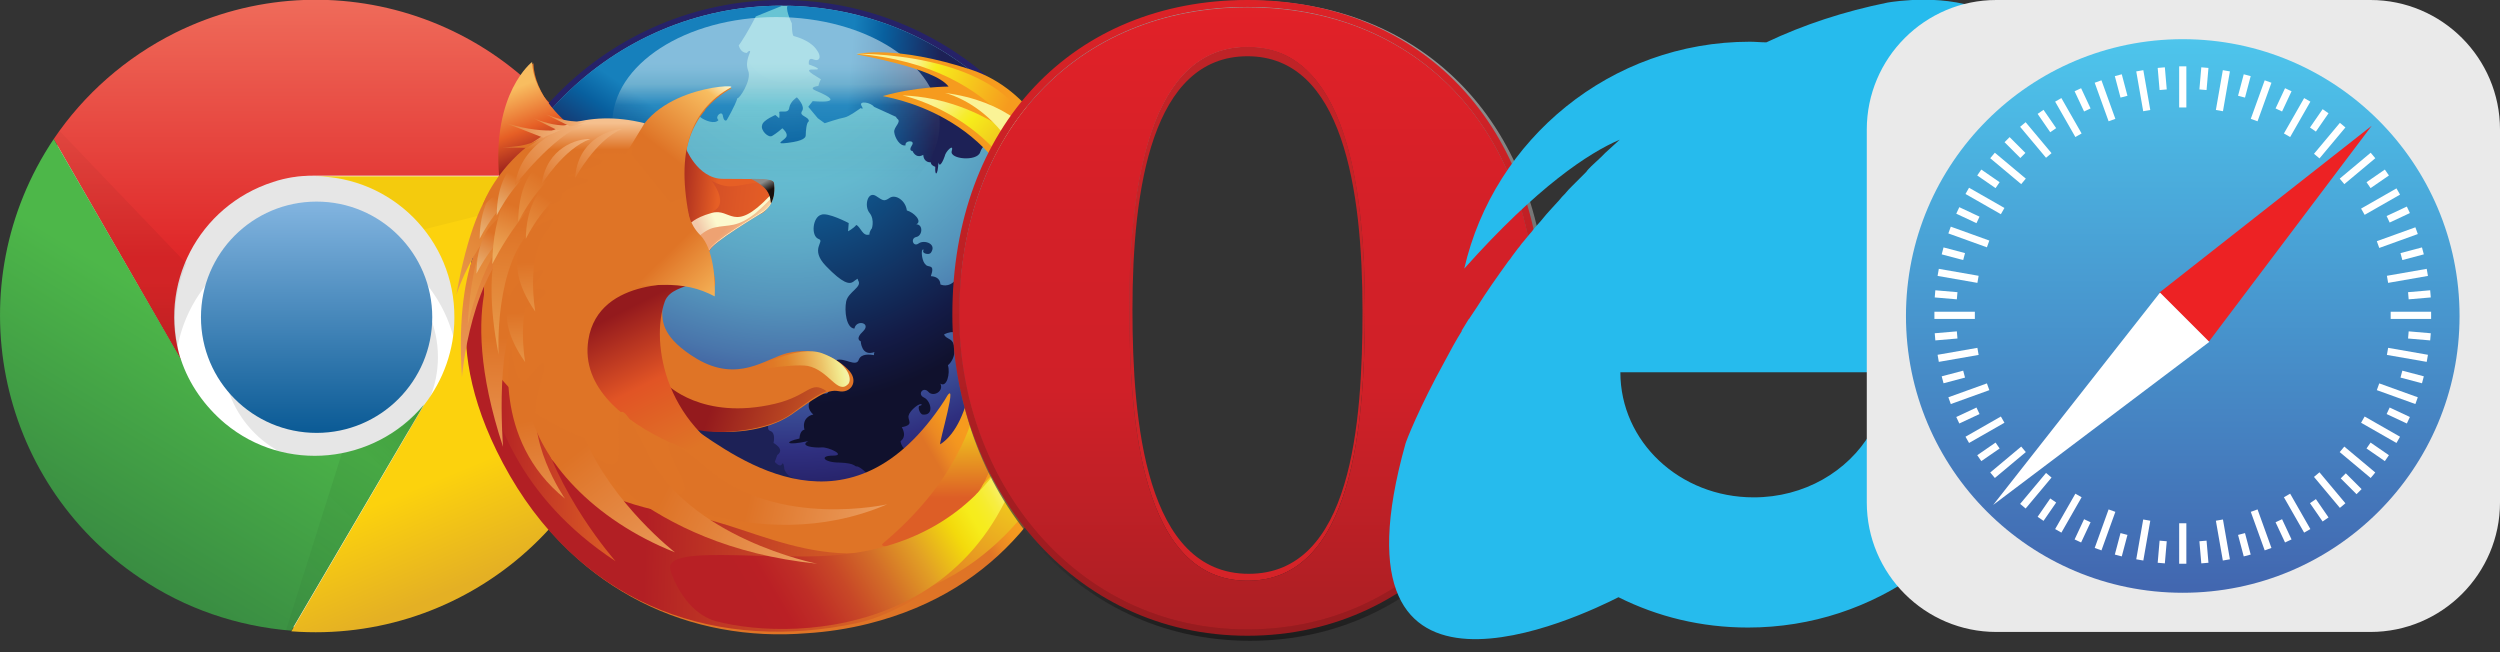 <svg xmlns="http://www.w3.org/2000/svg" xmlns:xlink="http://www.w3.org/1999/xlink" width="395.6" height="103.2" viewBox="0 0 395.6 103.2"><rect x="0" y="0" width="395.6" height="103.2" fill="#333333" stroke="none"/><circle fill="#fff" cx="50.1" cy="50.2" r="49.2"/><path opacity=".1" fill="#010101" d="M81.4 59.1c0-17.3-14-31.3-31.3-31.3s-31.3 14-31.3 31.3h8.9c0-12.4 10-22.4 22.4-22.4s22.4 10 22.4 22.4"/><circle opacity=".1" fill="#010101" cx="52.3" cy="56.5" r="17"/><linearGradient id="a" gradientUnits="userSpaceOnUse" x1="-277.218" y1="25.99" x2="-277.218" y2="26.437" gradientTransform="matrix(82 0 0 82 22781.988 -2099.328)"><stop offset="0" stop-color="#83B5E0"/><stop offset="1" stop-color="#0A5A95"/></linearGradient><circle fill="url(#a)" cx="50.1" cy="50.2" r="18.3"/><linearGradient id="b" gradientUnits="userSpaceOnUse" x1="-150.831" y1="541.303" x2="-150.831" y2="582.019" gradientTransform="translate(202.5 -541.224)"><stop offset="0" stop-color="#EF6B5A"/><stop offset="1" stop-color="#DF2628"/></linearGradient><path fill="url(#b)" d="M94.8 27.8C82.5 3 52.5-7.1 27.7 5.2 19.9 9.1 13.3 14.9 8.5 22l20.1 34.9c-3.7-11.8 2.8-24.3 14.6-28.1 2.1-.7 4.2-1 6.4-1"/><linearGradient id="c" gradientUnits="userSpaceOnUse" x1="-190.307" y1="627.034" x2="-169.726" y2="593.031" gradientTransform="translate(202.5 -541.224)"><stop offset="0" stop-color="#398C42"/><stop offset="1" stop-color="#4DB749"/></linearGradient><path fill="url(#c)" d="M8.5 22C-6.9 45-.8 76.1 22.2 91.5c7.1 4.8 15.3 7.6 23.9 8.3l21-35.8c-7.9 9.5-22 10.9-31.5 3-3.2-2.7-5.7-6.2-7-10.2"/><linearGradient id="d" gradientUnits="userSpaceOnUse" x1="-121.36" y1="630.651" x2="-143.284" y2="577.856" gradientTransform="translate(202.5 -541.224)"><stop offset="0" stop-color="#E4B024"/><stop offset=".3" stop-color="#FCD20D"/></linearGradient><path fill="url(#d)" d="M46.1 99.9c27.6 2.1 51.7-18.6 53.7-46.2.7-8.9-1-17.8-5-25.8H49.7c12.3 0 22.3 10 22.2 22.4 0 5-1.7 9.8-4.8 13.8"/><linearGradient id="e" gradientUnits="userSpaceOnUse" x1="-183.493" y1="596.784" x2="-183.493" y2="560.99" gradientTransform="translate(202.5 -541.224)"><stop offset="0" stop-color="#010101" stop-opacity=".15"/><stop offset=".3" stop-color="#010101" stop-opacity=".06"/><stop offset="1" stop-color="#010101" stop-opacity=".03"/></linearGradient><path fill="url(#e)" d="M8.5 22l20.1 34.9c-1.5-5-1.2-10.4.9-15.2l-20.1-21"/><linearGradient id="f" gradientUnits="userSpaceOnUse" x1="-134.087" y1="608.343" x2="-158.695" y2="633.398" gradientTransform="translate(202.5 -541.224)"><stop offset="0" stop-color="#010101" stop-opacity=".15"/><stop offset=".3" stop-color="#010101" stop-opacity=".06"/><stop offset="1" stop-color="#010101" stop-opacity=".03"/></linearGradient><path fill="url(#f)" d="M46.1 99.9l21-35.8c-3.3 4-7.9 6.6-13 7.6l-8.9 28.2"/><linearGradient id="g" gradientUnits="userSpaceOnUse" x1="-134.444" y1="615.551" x2="-130.865" y2="580.206" gradientTransform="translate(202.5 -541.224)"><stop offset="0" stop-color="#010101" stop-opacity=".15"/><stop offset=".3" stop-color="#010101" stop-opacity=".06"/><stop offset="1" stop-color="#010101" stop-opacity=".03"/></linearGradient><path fill="url(#g)" d="M94.8 27.8H49.7c6.8 0 13.2 3.2 17.4 8.5l28.6-7.2"/><ellipse fill="#262268" cx="123.7" cy="49.8" rx="49.8" ry="49.8"/><radialGradient id="h" cx="124.411" cy="414.332" r="87.454" gradientTransform="matrix(1 0 0 -1 0 420.396)" gradientUnits="userSpaceOnUse"><stop offset="0" stop-color="#68C5D5"/><stop offset=".16" stop-color="#67C2D3"/><stop offset=".28" stop-color="#64B9CF"/><stop offset=".385" stop-color="#5DA8C6"/><stop offset=".483" stop-color="#5493BB"/><stop offset=".576" stop-color="#4975AB"/><stop offset=".665" stop-color="#3B5198"/><stop offset=".749" stop-color="#2F2F7F"/><stop offset=".815" stop-color="#262268"/><stop offset="1" stop-color="#596BAE"/></radialGradient><ellipse fill="url(#h)" cx="123.7" cy="49.8" rx="48.8" ry="48.9"/><radialGradient id="i" cx="124.397" cy="408.501" r="43.829" gradientTransform="matrix(1 0 0 -1 0 420.396)" gradientUnits="userSpaceOnUse"><stop offset="0" stop-color="#1680BC"/><stop offset=".338" stop-color="#08609F"/><stop offset="1" stop-color="#1D2156"/></radialGradient><path fill="url(#i)" d="M116.7 75.1c-.1-.3-.7-1-1.2-1.2-.5-.2-1 .7-1.3-.8-1.1.6-1.5-.2-1.5-.2s-1.1.1-1.4 1.5c-.5.6-1.9 3-1.2.6.7-2.5-.8-.2-.9 1-.3.5-.7.6-.4-1.9-1-.3-1.5-2.6-.9-2.7-.6-.9-.1-2.2.4-2.1.5.1 1.4-1.1 1.4-1.4 0-.3.4-.1.4-2s.7-2.4.8-.8c.1 1.6 1-.5.9-1.3-.1-.8.1-2.6.7-1.5-.7-2.6-.1-2.7.3-1 1 .1 1 .6 1 .6 1.1-.3 1.6.6 1.7 1 1-1.2 2.1.1 2.1.1s.7-.2.4 1c-.3 1.2 1.5.6 1-.3.9-.5 2.2.9 2.7 1.9.4.9-.7 2.3.2 2.6.9.3.5 1.9.5 1.9s1.9 1 .6 1.9l-.4 1.1s.8.9 1.1.4c.3-.6.4.6.4.6-.1-.2.2 1.2 1.4 1.5 1.2.3 1.9 2.1.6 2.2-1.3 0-1.4 0-1.7.7-.3.8-2 .8-2.9-.2-.9.3-2.5-.1-2.1-.8-.8.5-1.5-.8-.9-1.3s-.3-1.3-.7-.5c-.3.8-2 1.2-1.9-.2 0-.4.9-.6 1-.3-.2.3-.1-.1-.2-.1z"/><radialGradient id="j" cx="124.398" cy="408.5" r="43.827" gradientTransform="matrix(1 0 0 -1 0 420.396)" gradientUnits="userSpaceOnUse"><stop offset="0" stop-color="#1680BC"/><stop offset=".338" stop-color="#08609F"/><stop offset="1" stop-color="#1D2156"/></radialGradient><path fill="url(#j)" d="M157.1 36.9c.3.3.8.2 1.1.1.3-.1.2-.3.5-.4.2-.1 1.2.4.9 1.3-.6.1-.8.8-.8.8s-.6.2-.9.1c-.3-.1-.3-.1-.7 0-.4 0-1.4-.5-.3-.5 1.1 0-.1-.5-.6-.5-.4 0-.1-.4.4-.3-.2-.6 0-1.1.4-.6z"/><radialGradient id="k" cx="124.394" cy="408.503" r="43.834" gradientTransform="matrix(1 0 0 -1 0 420.396)" gradientUnits="userSpaceOnUse"><stop offset="0" stop-color="#1680BC"/><stop offset=".338" stop-color="#08609F"/><stop offset="1" stop-color="#1D2156"/></radialGradient><path fill="url(#k)" d="M153.5 39c-.3.3 0 1.1.4 1.1s.9-.2.9-.2.3.6 0 .7c-.3.2-1.1.1 0 .5s1.4.3 1.5.1c.1-.2.4-.9.6-.8.2-.4-.6-.7-.2-.9.4-.2.1-1.1.1-1.1s-.6 0-.8.4c-.2.4-.6 0-.8 0 0 .2-.2.4-.2.4l-.2-.4s-1.1 0-1.3.2z"/><radialGradient id="l" cx="125.113" cy="404.352" r="48.151" gradientTransform="matrix(1 0 0 -1 0 420.396)" gradientUnits="userSpaceOnUse"><stop offset="0" stop-color="#1680BC"/><stop offset=".264" stop-color="#0F629B"/><stop offset=".844" stop-color="#131B46"/><stop offset="1" stop-color="#10112D"/></radialGradient><path fill="url(#l)" d="M145.9 39.7c0-.1.3-.5.2 0-.2.4.9.7 1.2.3 1-1.4-1-2.1-1.9-1.5-.9.7-1.4-.8-.4-1 1-.2 1.1-2 0-2 1-.5-.4-1.9-1.5-2.2-.2-1.6-1.8-2.6-2.7-2-.9.6-1 .5-2.2-.3-1.3-.8-1.9 1.6-1 2.7.9 1.1.3 2.8.3 2.5 0 0-.4.6-.3.9-1.1.4-1.4-1.2-2.1-1.5-.5.6-1.3 1-1.3 1l.1-1.3s-3.4-1.8-4.4-1.3c-1.3.4-1.6 3.3-.4 3.8 1.2.4-1.5 1.5 1.2 4.3s3.7 2.9 4.3 2.5c.1-.1.4-.3.7-.5 0 .1.1.2.1.3.7 1-1.6 1.8-1.9 3.3-.3 1.5 0 4.2 1.3 4.3.3-1.5 2.7-.9 1.4.4-1.4 1.3-.4 1.6-.4 1.6s.1 2.5 2.2 1.7c-.1.1-.1.3-.1.5-.6-.1-2-.3-2.4.7-.4 1.3-2.3-.4-3.6.1-1.3.6-3.2 2.4-2.6 3.7 1.2-.6 2.2 2.1.5 1.5-1.7-.5-1.4.5-1.4.5s-1.8 1.4-.1 2.9c-.7.1-1.8.8-1.4 2.4 0 0-.7 0-.8 1.4-2.4.5-2.3 1.2 1.4.4-1.5.8 1 1.1 2.1 1 1.1-.1 4 1.3 1.8 1.3s-1.5 1.1 1.1 1.1c2.6.1 2.3.7 2.7.6.4 0 2.1 1.3 2 2.1-.1.7 1.8 1.5 3 .7.1.8 3.3.2 3.7-1.2 3.5.5 3.4-.1 2.6-.5-1.7-.3-4.9-2.6-1.5-1.4 3.4 1.2.1-.9-.8-1.7-2-.4-2.1-2-2.1-2s1.1-.6.2-2.2c2.1-.4.8-1.1 1.1-1.9.2-.7 1.3-1.6 1.7-1.7.1-.1.7 0 .1.2-.5 0-.1 1.3.4 1.4 1.9.2 1.3-2.2.2-2.7s-.1-1.8.7-.9c.8.9 2.5-.1 1.9-1.3 1 .7 1.6-1.6 1.2-2.9 1.4-1.2 1.3-3.6.3-4.1-.5-.3-.8-.4-.9-.8.6-.3 1.5-.5 1.8-.2.5.5 2-.9 1.9-2.4.6.3 1.6-2.8.8-4 2-2.7 1.4-3 .8-2.5-1 1.4-4.2 3-1.7.6 2.4-2.3-.6-.6-1.7-.2-1.2 1.5-2.5.8-2.5.8s.1-1.2-1.5-1.3c.7-2-.4-1.3-.8-1.8-.6-.5-.7-1.9-.6-2.2z"/><radialGradient id="m" cx="124.396" cy="408.503" r="43.83" gradientTransform="matrix(1 0 0 -1 0 420.396)" gradientUnits="userSpaceOnUse"><stop offset="0" stop-color="#1680BC"/><stop offset=".338" stop-color="#08609F"/><stop offset="1" stop-color="#1D2156"/></radialGradient><path fill="url(#m)" d="M120.6 19.8c-.3.8 1 2.1 1.6 1.7.7-.4 1.6-1.2 1.6-1.2s1 .8.6 1.4c-.4.6-2 1.2.3.9 2.4-.3 2.8-.8 2.8-1.2 0-.5.1-2.1.5-2.2 0-.8-1.6-.8-1.1-1.6.6-.8-.8-2.2-.8-2.2s-1 .6-1.2 1.6c-.1 1-1.1.5-1.6.7.1.5 0 1 0 1l-.6-.5c.2-.1-2 .8-2.1 1.6z"/><radialGradient id="n" cx="124.397" cy="408.51" r="43.837" gradientTransform="matrix(1 0 0 -1 0 420.396)" gradientUnits="userSpaceOnUse"><stop offset="0" stop-color="#1680BC"/><stop offset=".338" stop-color="#08609F"/><stop offset="1" stop-color="#1D2156"/></radialGradient><path fill="url(#n)" d="M124.4 61.2c-.3.3 0 1.1.4 1.1s.9-.2.9-.2.3.6 0 .7c-.3.2-1.1.1 0 .5s1.4.3 1.5.1c.1-.2.4-.9.6-.8.2-.4-.6-.7-.2-.9.4-.2.1-1.1.1-1.1s-.6 0-.8.4c-.2.4-.6 0-.8 0 0 .2-.2.4-.2.4l-.2-.4c.1 0-1.1-.1-1.3.2z"/><defs><ellipse id="o" cx="123.7" cy="49.8" rx="48.8" ry="48.9"/></defs><clipPath id="p"><use xlink:href="#o" overflow="visible"/></clipPath><linearGradient id="q" gradientUnits="userSpaceOnUse" x1="134.315" y1="406.472" x2="148.462" y2="405.266" gradientTransform="matrix(1 0 0 -1 0 420.396)"><stop offset="0" stop-color="#1680BC"/><stop offset=".338" stop-color="#08609F"/><stop offset="1" stop-color="#1D2156"/></linearGradient><path clip-path="url(#p)" fill="url(#q)" d="M124.8.8c-.8.2.5 2.9.5 2.9s0 1.9.3 2c.3.1 2.4.6 3.5 2s.5 2.1-.4 1.7c-.9-.4-.7.8-.7.8s2.7.9.7.8c-2.1-.1 1.4 1.5 1.2 1.6-.2.2-.4 1-.4 1s-1.8.2-.3.8c5.3 2.2-.6 1.6-.6 1.6l-.7.9 1.5 1.8 1.1.8s2.4-.8 3.1-.9c.7-.1 2.6-1.5 2.6-1.5s.6.4.1-.4c-.4-.8 1.5-.5 2 .2l3.5 1.6c0 .1.1.2.2.3.7.5-.6 1.3-.5 2.1.1.9.9 2.3 1.8 2.1-.2-.8 1.6-.9 1 0-.6.9.1.9.1.9s.5 1.3 1.7.6c0 .4.2 1.2 1.2 1.2 0 0-.1.4.7.7-.1 1.5.4 1.5.5-.7.2 1 .8-.4 1-1 .1-.7 1.5-2.1 1.1-.8-.4 1.3 4 1.7 4.5.2s2.2-2.3 2.3-2.5c.1-.2-3.8-.6-3.4-.4.4.2 1.2-.8.9-1.7.5.1.7-1.9-.1-2.5 1-2 .5-2.1.2-1.7-.5 1-2.5 2.5-1.1.7 1.4-1.9-.5-.2-1.2.2-.6 1.1-1.6.9-1.6.9s-.2-.8-1.3-.5c.1-1.4-.5-.7-.9-1-.2-.2-.5-.5-.6-.8.9.4 2.2.8 2 .1-.1-.5 1.8.5 1.8.3l2.4-.3 2.3-1.5C141.9.1 124.8.8 124.8.8z"/><defs><ellipse id="r" cx="123.7" cy="49.8" rx="48.8" ry="48.9"/></defs><clipPath id="s"><use xlink:href="#r" overflow="visible"/></clipPath><linearGradient id="t" gradientUnits="userSpaceOnUse" x1="102.528" y1="404.329" x2="94.709" y2="392.846" gradientTransform="matrix(1 0 0 -1 0 420.396)"><stop offset="0" stop-color="#1680BC"/><stop offset=".338" stop-color="#08609F"/><stop offset="1" stop-color="#1D2156"/></linearGradient><path clip-path="url(#s)" fill="url(#t)" d="M102.7 5.1c-8.9 4-15.6 12.2-15.6 12.2s.8 1.8 1.1 1.7c.3-.1-2 4.7-.3 5 1.7.3 6.5-3 5.6-2.7-.9.3.5-1.8.5-1.8s2.5-1.1 1 .2 1.9.2 1.9.4c-.1.3.4 1 .4 1s-1.2 1.3.3.7c5.2-1.7.7 1.5.7 1.5l.1 1.1 2.2.4 1.3-.1s1.2-2 1.6-2.6c.4-.6.9-2.8.9-2.8s.7-.1-.2-.4c-.9-.3.8-1.3 1.6-1.2l3.6-1.1c.1.1.2.1.4.1.8-.1.4 1.3 1.1 1.9.7.5 2.2 1.1 2.8.4-.7-.5.6-1.7.7-.6.2 1 .6.6.6.6s1.3-2.2 1.7-3.5c.2.3 2.3-2.8 1.7-4.3-.6-1.5.4-2.9.3-3.1-.1-.2-.8.4-.3.3.5-.2-1.3.6-1.6-1.7-.2-2.4-.6.2-.8 1 .3 1.3 3.6-5.1 3.6-5.1l4.2-1.7c.1-.2-9.5-1-21.1 4.2z"/><linearGradient id="u" gradientUnits="userSpaceOnUse" x1="122.802" y1="391.407" x2="122.802" y2="410.414" gradientTransform="matrix(1 0 0 -1 0 420.396)"><stop offset=".014" stop-color="#010101" stop-opacity="0"/><stop offset=".65" stop-color="#C5E0E3" stop-opacity=".2"/><stop offset=".822" stop-color="#C5E0E3"/><stop offset=".85" stop-color="#CDE5E8"/><stop offset=".944" stop-color="#E9F6F7"/><stop offset="1" stop-color="#F2FAFB"/></linearGradient><ellipse opacity=".5" fill="url(#u)" enable-background="new" cx="122.8" cy="19.5" rx="25.9" ry="16.8"/><linearGradient id="v" gradientUnits="userSpaceOnUse" x1="124.335" y1="373.152" x2="136.073" y2="380.045" gradientTransform="matrix(1 0 0 -1 0 420.396)"><stop offset="0" stop-color="#DF7426"/><stop offset=".545" stop-color="#DF7426"/><stop offset=".701" stop-color="#EB8923"/><stop offset=".859" stop-color="#F3961F"/><stop offset="1" stop-color="#F69B1E"/></linearGradient><path fill="url(#v)" d="M175.4 36.2l-1.2 7.7s-1.7-14.2-3.8-19.5c-3.2-8.1-4.6-8.1-4.7-8.1 2.2 5.5 1.8 8.4 1.8 8.4s-3.8-10.4-13.9-13.7c-11.9-3.9-18-2.5-18-2.4 0 .1 12.3 2.1 14.5 5.1 0 0-5.2 0-10.4 1.5-.2.1 19.1 2.4 23.1 21.8 0 0-2.1-4.4-4.7-5.2 1.7 5.3 1.3 15.2-.4 20.2-.2.6-.4-2.8-3.7-4.2 1 7.4-.1 19.2-5.2 22.5-.4.3 3.2-11.6.7-7-14.9 22.9-32.7 9.3-39.9 4.4 5.8 1.4 11.9.4 15.5-2 3.6-2.5 5.7-4.2 7.6-3.8 1.9.4 3.2-1.5 1.7-3.2-1.5-1.7-5.1-4-9.9-2.8-3.4.9-7.7 4.7-14.2.9-5.5-3.3-5.5-5.9-5.5-7.6 0-1.7 1.5-4.3 4.3-3.9 2.5.4 1.2-1.1 3.8 0 .7.3-.1-3.5-1.1-5.9 2-4.1 8.4-5.4 8.9-5.7.9-.7.4-1 .7-2 .3-.9.5-3.4-6.7-2.7-3.3.3-5.4-4-6.1-5 .2-1.3.6-2.5 1.1-3.6.5-1 1-1.9 1.6-2.6.2-.2.3-.4.4-.6 1.1-1.2 2.4-2.3 4-3.2.8-.5-9.2 0-13.7 5.9-1.2.2-2.9-.2-4.7-.2-2.3 0-4.2.3-5.8.7-.3.1-.7 0-1.2-.1-1.5-1.5-5.7-5.3-5.9-10.3 0 0-6.1 4.7-5.2 17.5-.1 7.1-2.2 5.1-3.3 8.9-.5 1.8.8 3.2.8 3.3l1.5-1.6S68.7 54.6 81 75.6c10.6 18.1 28.3 26.1 46.7 24.6 3.2-.2 6.5-.7 9.7-1.5 42.7-10.7 38-62.5 38-62.5z"/><linearGradient id="w" gradientUnits="userSpaceOnUse" x1="105.338" y1="389.38" x2="114.449" y2="388.599" gradientTransform="matrix(1 0 0 -1 0 420.396)"><stop offset=".011" stop-color="#941A1D"/><stop offset=".897" stop-color="#E65F25"/></linearGradient><path fill="url(#w)" d="M108.4 23.2s1.9 5.1 6 5.1c7.9 0 8.1.1 8.1 1 .2 2.9-1.3 3.9-1.8 4.3-.6.4-8.1 4.8-8.4 6.1-.3 1.3-8.7-11.9-8.7-11.9l4.8-4.6z"/><linearGradient id="x" gradientUnits="userSpaceOnUse" x1="90.746" y1="391.906" x2="123.634" y2="387.795" gradientTransform="matrix(1 0 0 -1 0 420.396)"><stop offset=".011" stop-color="#941A1D"/><stop offset=".136" stop-color="#A32521"/><stop offset=".498" stop-color="#C74527"/><stop offset=".789" stop-color="#DD5726"/><stop offset=".972" stop-color="#E65F25"/></linearGradient><path fill="url(#x)" d="M112.6 28.6s2.6 3.3.6 4.6c-2.4 1.6 3.4 2 5.4.8 2.1-1.2 3.4-2.9 3.4-3.1.1-.3.8-2.6-3.6-1.8-2.6.5-3.6.7-5.8-.5z"/><linearGradient id="y" gradientUnits="userSpaceOnUse" x1="111.121" y1="383.205" x2="113.743" y2="384.359" gradientTransform="matrix(1 0 0 -1 0 420.396)"><stop offset="0" stop-color="#F2C9AA"/><stop offset="1" stop-color="#FCF9CE"/></linearGradient><path fill="url(#y)" d="M120.7 33.6c.4-.3 1.4-1 1.7-2.5-.3.1-.3-.2-.6-.1-5.8 6.1-6.1 1.8-9.2 2.7-2.9.8-3.6 1.9-3.7 2 0 .1.1.1.1.2.8.4 1.6 1.8 2.2 3 .6.7 1 1 1 .8.4-1.3 7.9-5.7 8.5-6.1z"/><linearGradient id="z" gradientUnits="userSpaceOnUse" x1="102.76" y1="351.098" x2="146.874" y2="349.282" gradientTransform="matrix(1 0 0 -1 0 420.396)"><stop offset="0" stop-color="#B21F24"/><stop offset="1" stop-color="#DF7426"/></linearGradient><path fill="url(#z)" d="M77.1 38.4c-1.2 2.5-8.8 15.4 3.6 36.9 12.2 21 33.3 27.9 54.9 23.3 6.2-1.3 13.3-6.2 17.8-9.7-2.9-7.3-1.2-7.1-2.7-6.1-17.4 10.8-31.2.1-41.9-1.2-39.3-5-31.6-43.3-31.6-43.3l-.1.1z"/><linearGradient id="A" gradientUnits="userSpaceOnUse" x1="113.258" y1="357.944" x2="136.259" y2="349.731" gradientTransform="matrix(1 0 0 -1 0 420.396)"><stop offset="0" stop-color="#941A1D"/><stop offset="1" stop-color="#DF7426"/></linearGradient><path fill="url(#A)" d="M109.9 67.9c3.7 1.1 11.8.2 15.3-2.4 2.3-1.7 4.1-3.1 5.6-3.6-2.6-1.8-2.7.7-8.2 2-11.5 2.7-17.1-3.1-17.1-3.1.8 4.6 3.7 6.8 5 7.6-.5-.3-.7-.5-.6-.5z"/><linearGradient id="B" gradientUnits="userSpaceOnUse" x1="83.502" y1="355.788" x2="105.925" y2="355.788" gradientTransform="matrix(.999 .049 .049 -.999 -25.111 423.445)"><stop offset=".056" stop-color="#B21F24"/><stop offset="1" stop-color="#DD5E26"/></linearGradient><path fill="url(#B)" d="M97.4 88.8S87.8 78 85.1 65.9c-3.9-3.7-6.7-6.9-8.6-9.2 1.1 8.6 5.5 22 20.9 32.1z"/><linearGradient id="C" gradientUnits="userSpaceOnUse" x1="296.691" y1="584.727" x2="308.891" y2="546.932" gradientTransform="matrix(.993 .119 .119 -.993 -279.89 609.526)"><stop offset=".056" stop-color="#DE7326"/><stop offset="1" stop-color="#F5C08E"/></linearGradient><path fill="url(#C)" d="M89.4 78.9s-6.6-9.4-4.1-17.4c2.2-7.2-.5-2.9-2-1.4-1.6 1.6-2.4-4.6-2.4-5.3-.2 0-3.2 14.7 8.5 24.1z"/><linearGradient id="D" gradientUnits="userSpaceOnUse" x1="88.329" y1="376.903" x2="88.329" y2="334.656" gradientTransform="matrix(.999 .045 .045 -.999 -24.028 423.679)"><stop offset=".056" stop-color="#DE7326"/><stop offset="1" stop-color="#F5C08E"/></linearGradient><path fill="url(#D)" d="M79.6 70.7s-1.5-19.1 3.3-21.8c7.6-4.3.6-3.3-1.6-2.1-2.2 1.2-2-6.7-1.7-7.5.3-.7-7.9 7.5 0 31.4z"/><path fill="#A31D21" d="M112.7 14.5l-6 6.1s.2 7.8.4 10c.7.8 3 6.4 1.2 5.1-1.8-1.3-.5-1.3-.3-.6-.1.1-4.3-9.1 4.7-20.6z"/><linearGradient id="E" gradientUnits="userSpaceOnUse" x1="85.625" y1="394.512" x2="81.042" y2="406.257" gradientTransform="matrix(1 0 0 -1 0 420.396)"><stop offset=".011" stop-color="#941A1D"/><stop offset=".472" stop-color="#E65F25"/><stop offset="1" stop-color="#F8BD60"/></linearGradient><path fill="url(#E)" d="M84.2 9.8s-6.4 4.9-5.2 18.3c4.9-4.4 11.9-7.7 11.9-7.7-1.1-.8-6.5-5.1-6.7-10.6z"/><linearGradient id="F" gradientUnits="userSpaceOnUse" x1="105.224" y1="391.817" x2="116.207" y2="406.253" gradientTransform="matrix(1 0 0 -1 0 420.396)"><stop offset=".197" stop-color="#DE7326"/><stop offset=".843" stop-color="#F8BD60"/><stop offset="1" stop-color="#FDF9D1"/></linearGradient><path fill="url(#F)" d="M99.9 24.4l9.6 11.9c-2.8-11.7-.6-18.7 6.2-22.5.9-.6-14.3.2-15.8 10.6z"/><linearGradient id="G" gradientUnits="userSpaceOnUse" x1="99.417" y1="372.111" x2="110.551" y2="349.843" gradientTransform="matrix(1 0 0 -1 0 420.396)"><stop offset=".017" stop-color="#941A1D"/><stop offset=".5" stop-color="#E15425"/><stop offset="1" stop-color="#DF7426"/></linearGradient><path fill="url(#G)" d="M93.1 53.8C94.7 43.5 109 45 109 45c-.6.5-3.1.8-3.8 2.7-2.3 6.5-.1 20.6 14.3 26.6 1.6.7-28.8-5.3-26.4-20.5z"/><linearGradient id="H" gradientUnits="userSpaceOnUse" x1="116.235" y1="385.767" x2="119.015" y2="383.248" gradientTransform="matrix(1 0 0 -1 0 420.396)"><stop offset="0" stop-color="#EEA272"/><stop offset=".186" stop-color="#F0A878"/><stop offset=".406" stop-color="#F1B585"/><stop offset=".643" stop-color="#F6CD9C"/><stop offset=".89" stop-color="#FBEEBB"/><stop offset="1" stop-color="#FCF9CE"/></linearGradient><path fill="url(#H)" d="M122.3 31.3h-.2c-.2.2-.9 1-2.5 2.4-3 2.4-4.3 1.8-6.5 2.3-1 .2-2 .9-2.6 1.5.3.4.5.9.7 1.3.6.7 1 1 1 .8.3-1.3 7.8-5.6 8.4-6.1.5-.2 1.3-.8 1.7-2.2z"/><linearGradient id="I" gradientUnits="userSpaceOnUse" x1="100.019" y1="379.815" x2="112.791" y2="366.782" gradientTransform="matrix(1 0 0 -1 0 420.396)"><stop offset=".197" stop-color="#DF7426"/><stop offset=".843" stop-color="#F8BD60"/><stop offset="1" stop-color="#FDF9D1"/></linearGradient><path fill="url(#I)" d="M113.1 46.9c.1-2.2-.1-7.5-2.3-9.7-1.7-1.7-2.1-3.8-2.4-6C89.6 38.1 87 47.3 88.8 47c15-2.4 19.3-2.7 24.3-.1z"/><linearGradient id="J" gradientUnits="userSpaceOnUse" x1="955.486" y1="1540.974" x2="955.486" y2="1493.091" gradientTransform="matrix(.967 .254 .254 -.967 -1233.805 1281.777)"><stop offset=".056" stop-color="#DE7326"/><stop offset="1" stop-color="#F5C08E"/></linearGradient><path fill="url(#J)" d="M73.1 59.7s1.3-16.9 9.8-23.1c6.7-4.9 1.5-3.1-1.1-2.9-2.7.2-4.2 1.9-3.6 1.3-.1-.2-6.4 5-5.1 24.7z"/><linearGradient id="K" gradientUnits="userSpaceOnUse" x1="69.656" y1="405.683" x2="53.467" y2="379.318" gradientTransform="matrix(.99 -.08 -.095 -1.173 52.654 511.94)"><stop offset=".056" stop-color="#DE7326"/><stop offset="1" stop-color="#F2C06E"/></linearGradient><path fill="url(#K)" d="M72.2 46.7s4.5-14.4 13.7-14.3c6.1.1 1.3-5.1-.6-5.9-1.9-.8-2.4-.8-2.8-.4-.7.6-6.7.3-10.3 20.6z"/><linearGradient id="L" gradientUnits="userSpaceOnUse" x1="138.139" y1="363.466" x2="120.94" y2="360.181" gradientTransform="matrix(1 0 0 -1 0 420.396)"><stop offset=".005" stop-color="#FFFAEF"/><stop offset=".276" stop-color="#F3F19F"/><stop offset=".31" stop-color="#F2EC91"/><stop offset=".467" stop-color="#ECC267"/><stop offset=".618" stop-color="#E7A147"/><stop offset=".761" stop-color="#E2872C"/><stop offset=".892" stop-color="#E07926"/><stop offset="1" stop-color="#DF7426"/></linearGradient><path fill="url(#L)" d="M134.2 60.8c.7-.7.2-3.3-4.1-4.9-3.9-1.4-10.1 2.2-11.9 2.9 0 0 7-1.3 9.6-.9 3.4.7 4.7 4.6 6.4 2.9z"/><linearGradient id="M" gradientUnits="userSpaceOnUse" x1="-322.217" y1="22.082" x2="-322.217" y2="-17.937" gradientTransform="matrix(.992 .126 .126 -.992 399.802 96.064)"><stop offset=".056" stop-color="#DE7326"/><stop offset="1" stop-color="#F2C06E"/></linearGradient><path fill="url(#M)" d="M78.9 56.1s-.8-14.2 5.6-20.2c5-4.8.9-2.7-1.2-2.3-2.2.5-3.2 2-2.9 1.4 0-.1-4.7 4.9-1.5 21.1z"/><linearGradient id="N" gradientUnits="userSpaceOnUse" x1="-293.191" y1="77.267" x2="-293.191" y2="37.252" gradientTransform="matrix(.932 .362 .362 -.932 328.799 208.721)"><stop offset=".056" stop-color="#DE7326"/><stop offset="1" stop-color="#F2C06E"/></linearGradient><path fill="url(#N)" d="M74 51.6s2.7-13.9 10.3-18.3c6-3.4 1.5-2.4-.6-2.5-2.3-.1-3.6 1.2-3.1.7-.1-.2-5.8 3.6-6.6 20.1z"/><linearGradient id="O" gradientUnits="userSpaceOnUse" x1="-54.102" y1="307.645" x2="-65.245" y2="290.931" gradientTransform="matrix(.81 -.586 -.586 -.81 307.225 265.813)"><stop offset=".056" stop-color="#DE7326"/><stop offset="1" stop-color="#F2C072"/></linearGradient><path fill="url(#O)" d="M83.1 57.3s-1.5-8.5 1.7-12.6c2.5-3.3.3-1.7-.9-1.2s-1.7 1.5-1.5 1.1c.1-.4-5.5 4 .7 12.7z"/><linearGradient id="P" gradientUnits="userSpaceOnUse" x1="-48.072" y1="313.121" x2="-59.214" y2="296.408" gradientTransform="matrix(.81 -.586 -.586 -.81 307.225 265.813)"><stop offset=".056" stop-color="#DE7326"/><stop offset="1" stop-color="#F2C072"/></linearGradient><path fill="url(#P)" d="M84.7 49.3s-1.5-8.5 1.7-12.6c2.5-3.3.3-1.7-.9-1.2S83.8 37 84 36.6c.2-.3-5.4 4 .7 12.7z"/><linearGradient id="Q" gradientUnits="userSpaceOnUse" x1="80.562" y1="388.623" x2="75.687" y2="379.523" gradientTransform="matrix(1 0 0 -1 0 420.396)"><stop offset=".056" stop-color="#DE7326"/><stop offset="1" stop-color="#EED8A6"/></linearGradient><path fill="url(#Q)" d="M75.9 37.8s3.4-7 8-8.4c3.6-1.1 1.1-1.1 0-1.4-1.2-.3-2 .2-1.7 0 .3-.2-6.2.1-6.3 9.8z"/><linearGradient id="R" gradientUnits="userSpaceOnUse" x1="80.073" y1="383.062" x2="75.198" y2="373.962" gradientTransform="matrix(1 0 0 -1 0 420.396)"><stop offset=".056" stop-color="#DE7326"/><stop offset="1" stop-color="#EED8A6"/></linearGradient><path fill="url(#R)" d="M75.4 43.3s3.4-7 8-8.4c3.6-1.1 1.1-1.1 0-1.4-1.2-.3-2 .2-1.7 0 .3-.1-6.2.1-6.3 9.8z"/><linearGradient id="S" gradientUnits="userSpaceOnUse" x1="85.595" y1="386.923" x2="80.883" y2="375.224" gradientTransform="matrix(1 0 0 -1 0 420.396)"><stop offset=".056" stop-color="#DE7326"/><stop offset="1" stop-color="#F2C072"/></linearGradient><path fill="url(#S)" d="M77.9 41.8S83.9 29.4 92 27c6.4-1.9 2-1.9 0-2.4-2.1-.5-3.6.3-3 0 .5-.3-10.9.1-11.1 17.2z"/><linearGradient id="T" gradientUnits="userSpaceOnUse" x1="87.387" y1="392.617" x2="76.244" y2="375.903" gradientTransform="matrix(1 0 0 -1 0 420.396)"><stop offset=".056" stop-color="#DE7326"/><stop offset="1" stop-color="#F2C072"/></linearGradient><path fill="url(#T)" d="M82 35.1s3.8-7.7 8.8-9.2c4-1.2 1.2-1.2 0-1.5-1.3-.3-2.2.2-1.9 0 .3-.2-6.8.1-6.9 10.7z"/><linearGradient id="U" gradientUnits="userSpaceOnUse" x1="88.137" y1="389.243" x2="77.981" y2="374.01" gradientTransform="matrix(1 0 0 -1 0 420.396)"><stop offset=".056" stop-color="#DE7326"/><stop offset="1" stop-color="#F2C072"/></linearGradient><path fill="url(#U)" d="M83.2 37.8s3.4-7 8-8.4c3.6-1.1 1.1-1.1 0-1.4-1.2-.3-2 .2-1.7 0 .3-.1-6.1.1-6.3 9.8z"/><linearGradient id="V" gradientUnits="userSpaceOnUse" x1="120.817" y1="391.616" x2="121.622" y2="390.182" gradientTransform="matrix(1 0 0 -1 0 420.396)"><stop offset="0" stop-color="#8B8C8A"/><stop offset="1" stop-color="#170F0C"/></linearGradient><path fill="url(#V)" d="M122.5 29.3c0-.7-.1-1-3.7-1 .4.2 1.1.5 1.9 1.2 1 .8 1.2 1.7 1.3 2.7.4-.7.6-1.6.5-2.9z"/><linearGradient id="W" gradientUnits="userSpaceOnUse" x1="89.159" y1="396.487" x2="89.159" y2="400.89" gradientTransform="matrix(1 0 0 -1 0 420.396)"><stop offset=".056" stop-color="#DE7326"/><stop offset="1" stop-color="#F5C08E"/></linearGradient><path fill="url(#W)" d="M102 19.5l-3 4.9s-12.2-1.9-22.5 8.1c-.9.8 6.7-17.7 25.5-13z"/><linearGradient id="X" gradientUnits="userSpaceOnUse" x1="96.647" y1="398.03" x2="105.862" y2="408.799" gradientTransform="matrix(.999 .04 .04 -.999 -23.213 422.653)"><stop offset=".056" stop-color="#DE7326"/><stop offset="1" stop-color="#F5C08E"/></linearGradient><path fill="url(#X)" d="M91 28.2s3.2-6 7.4-7.8c-2.1.1-7 1.8-7.4 7.8z"/><linearGradient id="Y" gradientUnits="userSpaceOnUse" x1="83.243" y1="392.279" x2="78.368" y2="383.18" gradientTransform="matrix(1 0 0 -1 0 420.396)"><stop offset=".056" stop-color="#DE7326"/><stop offset="1" stop-color="#EED8A6"/></linearGradient><path fill="url(#Y)" d="M78.6 34.1s3.4-7 8-8.4c3.6-1.1 1.1-1.1 0-1.4-1.2-.3-2 .2-1.7 0 .2-.1-6.2.1-6.3 9.8z"/><linearGradient id="Z" gradientUnits="userSpaceOnUse" x1="101.737" y1="408.899" x2="110.739" y2="419.419" gradientTransform="matrix(.995 .104 .104 -.995 -59.751 425.702)"><stop offset=".056" stop-color="#DE7326"/><stop offset="1" stop-color="#F5C08E"/></linearGradient><path fill="url(#Z)" d="M85.7 29.2s3.5-5.7 7.7-7.2c-2-.1-6.9 1.3-7.7 7.2z"/><linearGradient id="aa" gradientUnits="userSpaceOnUse" x1="97.184" y1="417.132" x2="107.999" y2="415.651" gradientTransform="matrix(.996 .09 .09 -.996 -52.814 424.808)"><stop offset=".056" stop-color="#DE7326"/><stop offset="1" stop-color="#F5C08E"/></linearGradient><path fill="url(#aa)" d="M91.8 19.5s-2.7 1.2-7.4-.8l4.2 2.1 3.2-1.3z"/><linearGradient id="ab" gradientUnits="userSpaceOnUse" x1="76.09" y1="401.005" x2="91.357" y2="398.914" gradientTransform="matrix(1 0 0 -1 0 420.396)"><stop offset=".056" stop-color="#DE7326"/><stop offset="1" stop-color="#F5C08E"/></linearGradient><path fill="url(#ab)" d="M90.5 20.2s-3.6 1.4-10.4-.7l5.9 2.3c.7-.6 4.5-1.6 4.5-1.6z"/><linearGradient id="ac" gradientUnits="userSpaceOnUse" x1="99.29" y1="417.677" x2="109.228" y2="416.316" gradientTransform="matrix(.996 .09 .09 -.996 -52.814 424.808)"><stop offset=".056" stop-color="#DE7326"/><stop offset="1" stop-color="#F5C08E"/></linearGradient><path fill="url(#ac)" d="M93.1 19.1s-2.4.7-6.7-1l4.2 2.1c.4-.4 2.5-1.1 2.5-1.1z"/><linearGradient id="ad" gradientUnits="userSpaceOnUse" x1="82.985" y1="397.79" x2="74.024" y2="398.71" gradientTransform="matrix(1 0 0 -1 0 420.396)"><stop offset=".056" stop-color="#DE7326"/><stop offset="1" stop-color="#F5C08E"/></linearGradient><path fill="url(#ad)" d="M85.7 21.8s-1.8 1.5-6.2 1.5l3.9.1 2.3-1.6z"/><linearGradient id="ae" gradientUnits="userSpaceOnUse" x1="97.21" y1="407.813" x2="109.607" y2="422.3" gradientTransform="matrix(.995 .104 .104 -.995 -59.751 425.702)"><stop offset=".056" stop-color="#DE7326"/><stop offset="1" stop-color="#F5C08E"/></linearGradient><path fill="url(#ae)" d="M81.5 29.3s6-7.8 10.9-9.6c-2.5-.1-10 2.6-10.9 9.6z"/><linearGradient id="af" gradientUnits="userSpaceOnUse" x1="144.35" y1="321.909" x2="168.629" y2="359.357" gradientTransform="matrix(1 0 0 -1 0 420.396)"><stop offset="0" stop-color="#DD5E26"/><stop offset=".736" stop-color="#F6EC1B"/><stop offset=".778" stop-color="#F6EC31"/><stop offset=".837" stop-color="#F9EF5C"/><stop offset=".889" stop-color="#F9F17C"/><stop offset=".932" stop-color="#FBF38F"/><stop offset=".961" stop-color="#FAF396"/></linearGradient><path fill="url(#af)" d="M174.4 42.6s.6 14.5-19.5 34.7c-2.2 2.2-14.4 13.6-14 17 .2 1.2 32-4.9 33.5-51.7z"/><linearGradient id="ag" gradientUnits="userSpaceOnUse" x1="158.469" y1="401.316" x2="142.571" y2="408.298" gradientTransform="matrix(1 0 0 -1 0 420.396)"><stop offset="0" stop-color="#F69B1E"/><stop offset=".736" stop-color="#F6EC1B"/><stop offset=".778" stop-color="#F6EC31"/><stop offset=".837" stop-color="#F9EF5C"/><stop offset=".889" stop-color="#F9F17C"/><stop offset=".932" stop-color="#FBF38F"/><stop offset=".961" stop-color="#FAF396"/></linearGradient><path fill="url(#ag)" d="M135.4 8.5c24.3 1.9 29 19.3 29 18.2 0-16.9-23.1-18.2-29-18.2z"/><linearGradient id="ah" gradientUnits="userSpaceOnUse" x1="169.148" y1="385.38" x2="146.892" y2="406.042" gradientTransform="matrix(1 0 0 -1 0 420.396)"><stop offset="0" stop-color="#DD5E26"/><stop offset=".736" stop-color="#F6EC1B"/><stop offset=".778" stop-color="#F6EC31"/><stop offset=".837" stop-color="#F9EF5C"/><stop offset=".889" stop-color="#F9F17C"/><stop offset=".932" stop-color="#FBF38F"/><stop offset=".961" stop-color="#FAF396"/></linearGradient><path fill="url(#ah)" d="M142.8 15.1s16.8 3.4 21.6 21.3c.6 2.4-2-14.5-1.2-12.9.8 1.6-6.8-7.9-20.4-8.4z"/><linearGradient id="ai" gradientUnits="userSpaceOnUse" x1="48.554" y1="277.206" x2="39.236" y2="286.844" gradientTransform="matrix(1 -.028 -.028 -1 121.831 312.642)"><stop offset="0" stop-color="#F69B1E"/><stop offset=".736" stop-color="#F6EC1B"/><stop offset=".778" stop-color="#F6EC31"/><stop offset=".837" stop-color="#F9EF5C"/><stop offset=".889" stop-color="#F9F17C"/><stop offset=".932" stop-color="#FBF38F"/><stop offset=".961" stop-color="#FAF396"/></linearGradient><path fill="url(#ai)" d="M149.5 14.7s15.2 3.2 15.3 27.3c.1 17.1 2.6 6.4 5.1 2.6 2.2-3.3.7-7.4.6-7.3 0 0-1.1-3.1-.4-1.8 0 .1-1-.9-1-.9.3-.1-.4-17.4-19.6-19.9z"/><linearGradient id="aj" gradientUnits="userSpaceOnUse" x1="165.416" y1="373.544" x2="170.661" y2="391.587" gradientTransform="matrix(1 0 0 -1 0 420.396)"><stop offset="0" stop-color="#F69B1E"/><stop offset=".736" stop-color="#F6EC1B"/><stop offset=".778" stop-color="#F6EC31"/><stop offset=".837" stop-color="#F9EF5C"/><stop offset=".889" stop-color="#F9F17C"/><stop offset=".932" stop-color="#FBF38F"/><stop offset=".961" stop-color="#FAF396"/></linearGradient><path fill="url(#aj)" d="M166.6 17.9s5.5 14.2-.3 21.3c-1.9 2.3-2.1 14.1.2 13 2.3-1.1 1.8 6.3 1.5 7.1.1.2 11.4-18.1-1.4-41.4z"/><linearGradient id="ak" gradientUnits="userSpaceOnUse" x1="-6.621" y1="211.166" x2="-6.813" y2="224.889" gradientTransform="matrix(.999 -.041 -.041 -.999 176.79 261.787)"><stop offset="0" stop-color="#F69B1E"/><stop offset=".736" stop-color="#F6EC1B"/><stop offset=".778" stop-color="#F6EC31"/><stop offset=".837" stop-color="#F9EF5C"/><stop offset=".889" stop-color="#F9F17C"/><stop offset=".932" stop-color="#FBF38F"/><stop offset=".961" stop-color="#FAF396"/></linearGradient><path fill="url(#ak)" d="M159 32.9s3.4 10.1-.2 17.3l2.7 6.1c2.1-5 4.6-15.3-2.5-23.4z"/><linearGradient id="al" gradientUnits="userSpaceOnUse" x1="-132.183" y1="89.814" x2="-122.731" y2="108.433" gradientTransform="matrix(.998 -.071 -.071 -.998 297.203 143.172)"><stop offset="0" stop-color="#F69B1E"/><stop offset=".736" stop-color="#F6EC1B"/><stop offset=".778" stop-color="#F6EC31"/><stop offset=".837" stop-color="#F9EF5C"/><stop offset=".889" stop-color="#F9F17C"/><stop offset=".932" stop-color="#FBF38F"/><stop offset=".961" stop-color="#FAF396"/></linearGradient><path fill="url(#al)" d="M165.1 31.7s2.4 16-6.2 30.4c.1 3.3-.5 6.4-1.3 8.8.4.5.9.8 1.5.9-.3.3-.6.5-.9.8-.5.2-1 .5-1.6.7-.1.3-.2.5-.3.7.6-.4 1.2-.9 1.9-1.5 1.8-.8 3.3-1.4 3.3-1.4s-.3.1-1.1.4c-.5.2-1 .3-1.4.2 6.8-5.9 15.8-19.4 6.1-40zm-10 42.5c-.8.4-1.3.9-1.4 1.2-.1.2.4.1 1.3-.4 0-.3.1-.6.1-.8z"/><linearGradient id="am" gradientUnits="userSpaceOnUse" x1="141.823" y1="337.094" x2="143.094" y2="357.717" gradientTransform="matrix(.998 -.071 -.071 -.998 31.635 425.293)"><stop offset="0" stop-color="#DD5E26"/><stop offset=".736" stop-color="#F6EC1B"/><stop offset=".778" stop-color="#F6EC31"/><stop offset=".837" stop-color="#F9EF5C"/><stop offset=".889" stop-color="#F9F17C"/><stop offset=".932" stop-color="#FBF38F"/><stop offset=".961" stop-color="#FAF396"/></linearGradient><path fill="url(#am)" d="M154.5 48.7s6.8 19.2-14.8 37.3c-1.3 1.1 8.8.6 9.6.2 2.6-1.2 5.6-9 5.3-8.1-.4 1 10-13.8-.1-29.4z"/><linearGradient id="an" gradientUnits="userSpaceOnUse" x1="119.208" y1="324.854" x2="159.072" y2="348.68" gradientTransform="matrix(1 0 0 -1 0 420.396)"><stop offset="0" stop-color="#B82025"/><stop offset=".078" stop-color="#BA2025"/><stop offset=".182" stop-color="#BF2E26"/><stop offset=".301" stop-color="#C84827"/><stop offset=".431" stop-color="#D36E28"/><stop offset=".571" stop-color="#E2A025"/><stop offset=".715" stop-color="#F3DA0C"/><stop offset=".792" stop-color="#F6EC1B"/><stop offset=".814" stop-color="#F6EC1F"/><stop offset=".846" stop-color="#F6EC2B"/><stop offset=".884" stop-color="#F7ED42"/><stop offset=".927" stop-color="#F9F06F"/><stop offset=".974" stop-color="#FCF5A7"/><stop offset="1" stop-color="#FCF8C9"/></linearGradient><path fill="url(#an)" d="M163.9 60.9s-4.1 25-32.3 27c-11 .8-26.9-1.8-25.5 2.4.4 1.3 2.5 6.7 7.2 8 12.9 3.4 47 2.3 50.6-37.4z"/><linearGradient id="ao" gradientUnits="userSpaceOnUse" x1="131.707" y1="358.712" x2="172.544" y2="353.18" gradientTransform="matrix(.995 .099 .099 -.995 -50.07 421.474)"><stop offset=".056" stop-color="#DE7326"/><stop offset="1" stop-color="#F5C08E"/></linearGradient><path fill="url(#ao)" d="M140.4 79.8s-17.3 3.9-28.4-5.6c-10.2-8.7-5.2-1.4-3.8 2.2 1.4 3.7-6.6.9-7.8.3-1.2-.5 19 12.1 40 3.1z"/><linearGradient id="ap" gradientUnits="userSpaceOnUse" x1="125.905" y1="370.661" x2="173.323" y2="355.758" gradientTransform="matrix(.99 .145 .145 -.99 -74.57 423.019)"><stop offset=".056" stop-color="#DE7326"/><stop offset="1" stop-color="#F5C08E"/></linearGradient><path fill="url(#ap)" d="M129.3 89.2s-20.6-4-27.1-18c-5.6-11.9-4.1-3.2-4.3.8-.3 4.1-6-1.5-6.8-2.5-.2.1 10.5 16.9 38.2 19.7z"/><linearGradient id="aq" gradientUnits="userSpaceOnUse" x1="-568.625" y1="-222.768" x2="-546.078" y2="-265.935" gradientTransform="matrix(.984 -.18 -.18 -.984 608.338 -251.629)"><stop offset=".056" stop-color="#DE7326"/><stop offset="1" stop-color="#F5C08E"/></linearGradient><path fill="url(#aq)" d="M106.8 87.4S97 79.8 92.5 69.3c-3.7-1.3-8.7-4.3-8.8-4.8 1.7 8.2 10 17.7 23.1 22.9z"/><defs><path id="ar" d="M166.8 87.6h62.4v15.6h-62.4V87.6"/></defs><clipPath><use xlink:href="#ar" overflow="visible"/></clipPath><linearGradient id="as" gradientUnits="userSpaceOnUse" x1="197.822" y1="104.635" x2="197.822" y2="-2.18"><stop offset="0" stop-color="#0D0D0D"/><stop offset=".19" stop-color="#363636"/><stop offset=".583" stop-color="#868686"/><stop offset=".863" stop-color="#B9B9B9"/><stop offset="1" stop-color="#ccc"/></linearGradient><path opacity=".7" fill="url(#as)" d="M197.8.1c-27.7 0-47 20-47 50.1 0 26.8 18.8 51.2 47 51.2s47-24.4 47-51.2c0-30.1-19.3-50.1-47-50.1zm0 92.5C181 92.6 179 67.4 179 49.1c0-19.7 3.2-41.6 18.8-41.6 15.6 0 18.8 22 18.8 41.8 0 18.3-2 43.3-18.8 43.3z"/><path d="M197.4 8.4c-15.1 0-18.2 21.2-18.2 40.3 0 17.8 2.1 42 18.4 42s18-24 18-41.8c0-19.1-3.1-40.5-18.2-40.5z" fill="none"/><linearGradient id="at" gradientUnits="userSpaceOnUse" x1="197.389" y1="101.657" x2="197.389" y2="-.041"><stop offset="0" stop-color="#961B1F"/><stop offset=".568" stop-color="#BA2024"/><stop offset="1" stop-color="#DD2227"/></linearGradient><path fill="url(#at)" d="M197.4 0c-27.5 0-46.7 19.9-46.7 49.8 0 26.6 18.7 50.8 46.7 50.8s46.7-24.2 46.7-50.8c0-29.9-19.2-49.8-46.7-49.8zm0 99.5c-27.4 0-45.6-23.7-45.6-49.7 0-29.2 18.8-48.7 45.6-48.7S243 20.6 243 49.8c0 26-18.2 49.7-45.6 49.7z"/><linearGradient id="au" gradientUnits="userSpaceOnUse" x1="197.378" y1="102.668" x2="197.378" y2="-1.004"><stop offset="0" stop-color="#D92328"/><stop offset="1" stop-color="#BC2327"/></linearGradient><path fill="url(#au)" d="M197.4 7.4c-15.5 0-18.7 21.7-18.7 41.3 0 18.2 2 43.2 18.7 43.2s18.6-24.8 18.6-43c0-19.6-3.1-41.5-18.6-41.5zm.2 83.4c-16.3 0-18.4-24-18.4-41.8 0-19.2 3.1-40.1 18.2-40.1s18.2 21.1 18.2 40.3c0 17.8-1.7 41.6-18 41.6z"/><linearGradient id="av" gradientUnits="userSpaceOnUse" x1="197.389" y1="101.658" x2="197.389" y2="-.041"><stop offset="0" stop-color="#8B191B"/><stop offset=".48" stop-color="#AC1E22"/><stop offset="1" stop-color="#D92328"/></linearGradient><path fill="url(#av)" d="M197.4 1.2c-26.8 0-45.6 19.5-45.6 48.7 0 26 18.2 49.7 45.6 49.7 27.4 0 45.6-23.7 45.6-49.7 0-29.3-18.8-48.7-45.6-48.7zm0 90.7c-16.7 0-18.7-25-18.7-43.2 0-19.6 3.2-41.3 18.7-41.3S216 29.3 216 49c0 18.2-1.9 42.9-18.6 42.9z"/><linearGradient id="aw" gradientUnits="userSpaceOnUse" x1="197.389" y1="102.668" x2="197.389" y2="-1.005"><stop offset="0" stop-color="#A81F23"/><stop offset=".377" stop-color="#CE2028"/><stop offset=".395" stop-color="#D02028"/><stop offset=".659" stop-color="#D42028"/><stop offset=".928" stop-color="#DF2128"/><stop offset="1" stop-color="#E32228"/></linearGradient><path fill="url(#aw)" d="M197.4 1.2c-26.8 0-45.6 19.5-45.6 48.7 0 26 18.2 49.7 45.6 49.7 27.4 0 45.6-23.7 45.6-49.7 0-29.3-18.8-48.7-45.6-48.7zm0 90.7c-16.7 0-18.7-25-18.7-43.2 0-19.6 3.2-41.3 18.7-41.3S216 29.3 216 49c0 18.2-1.9 42.9-18.6 42.9z"/><path fill="#26BBED" d="M323.205 53.003c0-8.2-2.1-15.8-5.8-22.5 15.8-35.7-16.9-30.4-18.7-30.1-6.9 1.4-13.3 3.5-19.2 6.3-.9 0-1.7-.1-2.6-.1-22 0-40.5 15.4-45.2 35.9 11.6-13 19.7-18.3 24.6-20.4-.8.7-1.5 1.4-2.3 2.1l-.7.7c-.5.5-1 .9-1.5 1.4-.3.3-.6.6-.8.9l-1.3 1.3-.9.9c-.4.4-.8.8-1.2 1.3-.3.3-.6.6-.9 1-.4.4-.7.8-1.1 1.2-.3.3-.6.7-.9 1-.3.4-.7.8-1 1.2-.3.3-.6.7-.9 1-.3.4-.6.8-.9 1.1-.3.4-.6.7-.9 1.1-.3.3-.5.7-.8 1l-.9 1.2c-.2.3-.4.6-.6.8-1.8 2.5-3.5 4.9-5 7.3l-1.2 1.8s0 .1-.1.1c-.4.6-.7 1.2-1.1 1.8v.1c-1 1.6-1.8 3.1-2.6 4.6-4.2 7.6-6.2 12.8-6.3 13.2-13.2 47.1 28 27.2 33.7 24.3 6.2 3.1 13.1 4.8 20.5 4.8 20.2 0 37.3-12.9 43.7-30.8h-24.3c-3.6 6.1-10.5 10.2-18.5 10.2-11.7 0-21.1-8.8-21.1-19.8h66.3c.4-1.9.5-3.9.5-5.9zM628.9 281.8c4 2.7 7.2 6.9 1.7 21.2-5.3-8.5-13.2-15.1-22.6-18.8 4.3-2.1 14.9-6.5 20.9-2.4zm-84.8 87.1c-3.3-3.3-3.8-11.5 3.3-26.2 3.6 10.4 10.8 19.1 20.2 24.7-4.6 2.5-16.9 8.2-23.5 1.5zm26.7-48.2c.4-10.6 9.6-19.1 20.9-19.1 11.3 0 20.6 8.5 20.9 19.1h-41.8z"/><path fill="#EAEAEA" d="M315.9 0h59.2c11.3 0 20.5 9.2 20.5 20.5v59c0 11.3-9.2 20.5-20.5 20.5h-59.2c-11.3 0-20.5-9.2-20.5-20.5v-59c0-11.3 9.2-20.5 20.5-20.5z"/><linearGradient id="ax" gradientUnits="userSpaceOnUse" x1="-101.606" y1="606.079" x2="-101.606" y2="605.915" gradientTransform="matrix(535.5 0 0 -535.5 54755.328 324561.406)"><stop offset="0" stop-color="#4EC8EE"/><stop offset="1" stop-color="#4267B0"/></linearGradient><circle fill="url(#ax)" cx="345.4" cy="50" r="43.8"/><path fill="#ED2224" d="M375.3 19.9l-33.6 26.4 7.8 7.8 25.8-34.2z"/><path fill="#fff" d="M315.4 79.9l26.4-33.6 7.8 7.8-34.2 25.8z"/><path fill="#010101" stroke="#fff" stroke-width="1.137" d="M345.4 10.5V17m0 65.8v6.4m6.9-78l-1.1 6.3m-11.5 64.8l-1.1 6.3m20.3-75.7l-2.2 6.1m-22.5 61.8l-2.2 6.1m6.6-75.7l1.1 6.3m11.5 64.8l1.1 6.3M332 12.9l2.2 6.1m22.5 61.8l2.2 6.1m-33.2-71.1l3.2 5.6m33 57l3.2 5.6m-45-64.3l4.1 4.9m42.4 50.5l4.1 4.9m-55.4-55.4l4.9 4.1m50.4 42.4l4.9 4.1m-64.2-45l5.6 3.2m57 33l5.6 3.2m-71-33.2l6.1 2.2m61.7 22.6l6.1 2.2m-75.7-20.3l6.3 1.1m64.8 11.4l6.3 1.1m-78-6.8h6.4m65.8 0h6.4m-78 6.8l6.3-1.1m64.8-11.4l6.3-1.1m-75.6 20.3l6.1-2.2m61.7-22.5l6.1-2.2m-71.1 33.1l5.6-3.2m57-32.9l5.6-3.2m-64.2 44.9l4.9-4.1m50.4-42.4l4.9-4.1m-55.4 55.5l4.1-4.9m42.4-50.5l4.1-4.9m-45 64.2l3.2-5.6m33-57l3.2-5.6M342 10.7l.3 3.5m6.3 71.4l.3 3.5m-13.7-77.2l.9 3.4m18.6 69.2l.9 3.4m-26.8-73.7l1.5 3.2m30.3 65l1.5 3.2m-39.2-67.9l2 2.9M366 79.3l2 2.9m-50.4-60.1l2.5 2.5m50.7 50.7l2.5 2.5m-60.1-50.5l2.9 2m58.7 41.2l2.9 2m-67.9-39.2l3.2 1.5M377.9 65l3.2 1.5m-73.7-26.8l3.4.9M380 59.2l3.4.9m-77.2-13.6l3.5.3m71.4 6.2l3.5.3m-78.4 0l3.5-.3m71.4-6.2l3.5-.3m-77.2 13.6l3.4-.9M380 40.6l3.4-.9m-73.6 26.8L313 65m64.9-30.3l3.2-1.5m-67.9 39.3l2.9-2m58.7-41.2l2.9-2m-54.8 54.8l2-2.9M366 20.5l2-2.9m-39.2 68l1.5-3.2m30.3-65l1.5-3.2m-26.9 73.7l.9-3.4m18.6-69.2l.9-3.4M342 89.1l.3-3.5m6.3-71.4l.3-3.5"/></svg>